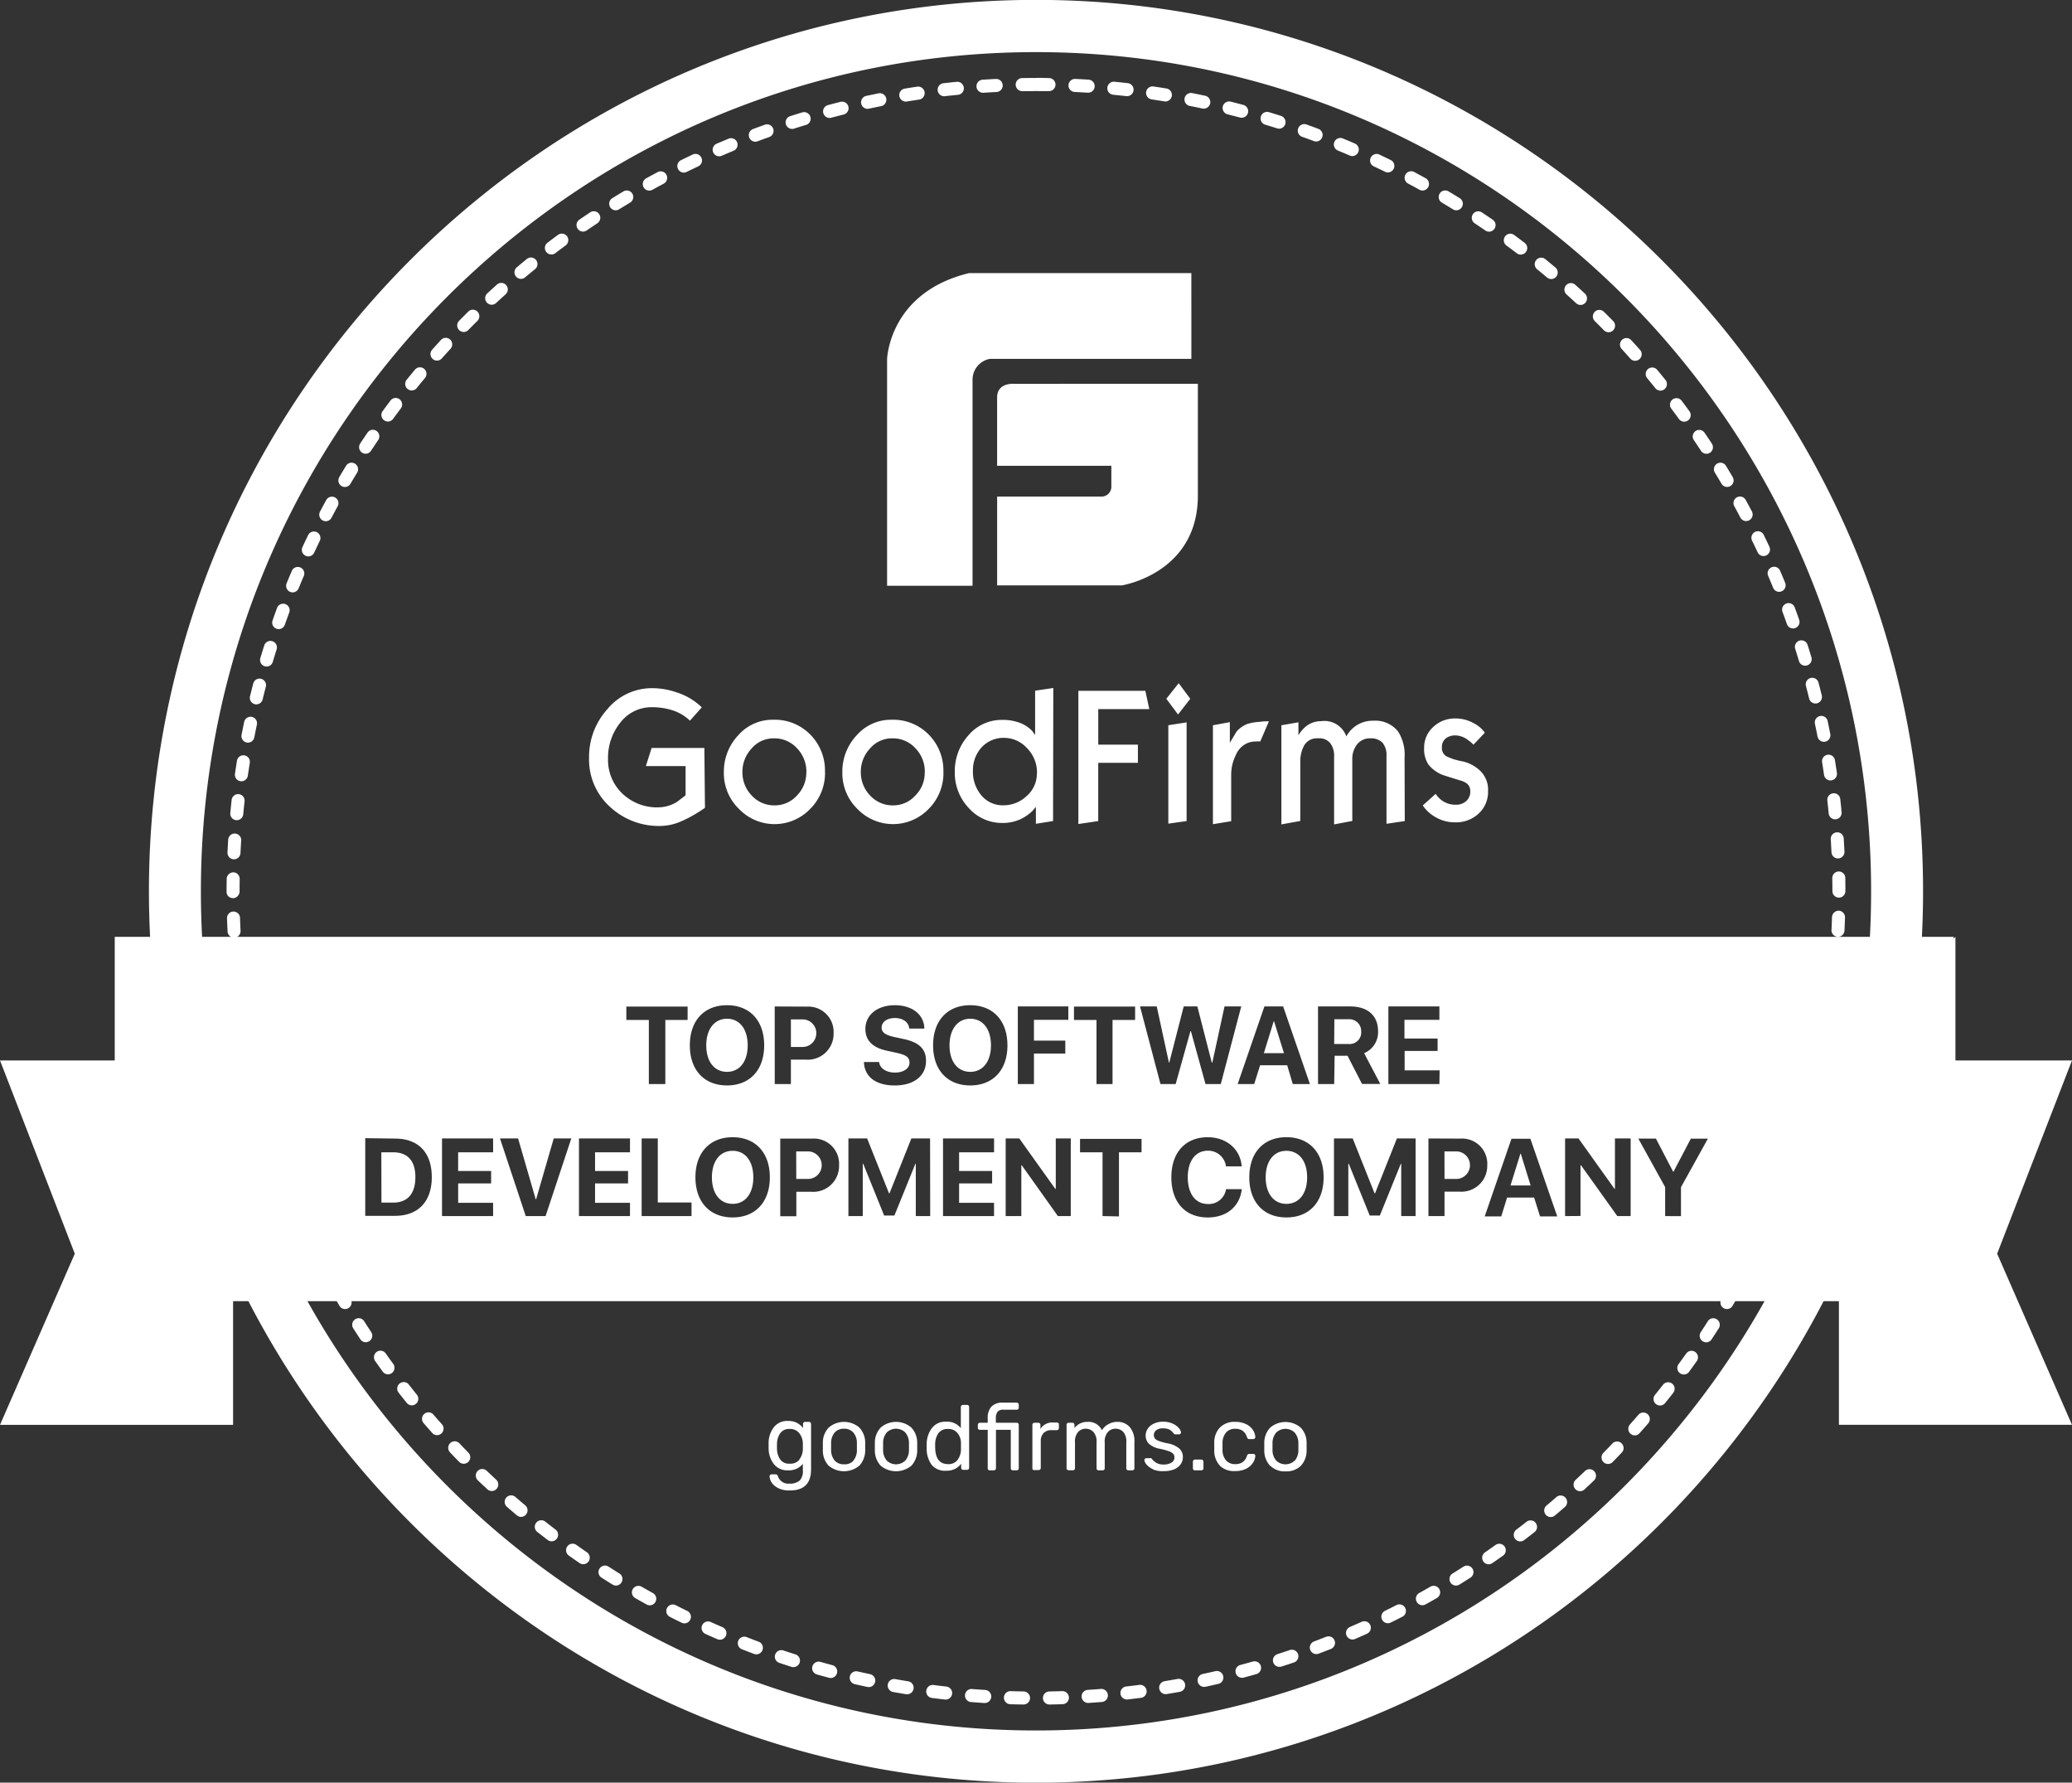 <svg xmlns="http://www.w3.org/2000/svg" xmlns:xlink="http://www.w3.org/1999/xlink" width="93" height="80" viewBox="0 0 93 80"><rect x="0" y="0" width="93" height="80" fill="#333333" stroke="none"/><defs><path id="mc75a" d="M1089.5 6338.004c-15.357 0-28.711-8.782-35.35-21.61h-.688v5.55H1043l3.357-7.68-3.357-8.674h5.15v-5.547h.081v-.002l.003.002h1.503a40.66 40.66 0 0 1-.052-2.044c0-22.058 17.861-40.004 39.815-40.004 21.954 0 39.815 17.946 39.815 40.004 0 .686-.018 1.367-.052 2.044h1.425v.083l.08-.085v5.549H1136l-3.36 8.673 3.36 7.68h-10.462v-5.548h-.688c-6.639 12.827-19.993 21.609-35.35 21.609zm0-77.665c-20.668 0-37.483 16.894-37.483 37.66 0 .686.018 1.368.054 2.044h1.293a.293.293 0 0 1-.15-.242 36.04 36.04 0 0 1-.024-.59.293.293 0 0 1 .282-.303c.163 0 .296.122.301.283.006.195.014.388.024.582a.294.294 0 0 1-.15.27h73.282c.036-.676.054-1.358.054-2.044 0-20.766-16.814-37.66-37.483-37.66zm0 75.321c14.024 0 26.273-7.778 32.7-19.265h-1.315c-.04.07-.081.14-.123.209a.29.29 0 0 1-.4.102.293.293 0 0 1-.136-.311h-61.451a.294.294 0 0 1-.286.353.291.291 0 0 1-.25-.143l-.124-.21h-1.315c6.427 11.487 18.676 19.265 32.7 19.265zm-.563-1.165h-.005a36.14 36.14 0 0 1-.587-.013.293.293 0 0 1 .017-.587c.193.006.386.011.58.014a.292.292 0 0 1-.005.586zm1.167 0a.292.292 0 0 1-.292-.288.292.292 0 0 1 .286-.298c.193-.004.386-.009.578-.015h.01c.157 0 .286.125.291.284a.293.293 0 0 1-.282.302c-.195.007-.39.012-.586.015h-.005zm-2.915-.068h-.02a42.93 42.93 0 0 1-.586-.043.293.293 0 0 1 .046-.585c.192.016.385.03.578.041a.293.293 0 0 1-.018.587zm4.662-.002a.293.293 0 0 1-.019-.587c.193-.012.385-.026.578-.042a.293.293 0 1 1 .047.585 53.304 53.304 0 0 1-.606.044zm-6.405-.152c-.011 0-.022 0-.033-.002-.195-.022-.39-.045-.584-.07a.293.293 0 0 1 .074-.582c.191.025.383.048.575.07a.293.293 0 0 1-.032.584zm8.148-.004a.293.293 0 0 1-.033-.585c.192-.022.384-.045.575-.07a.293.293 0 1 1 .074.582 52.18 52.18 0 0 1-.616.073zm-9.882-.234a.284.284 0 0 1-.047-.003 34.965 34.965 0 0 1-.58-.1.293.293 0 0 1-.236-.34.29.29 0 0 1 .338-.237c.19.035.38.067.57.097a.293.293 0 0 1-.045.583zm11.615-.006a.293.293 0 0 1-.047-.583c.191-.031.381-.064.571-.098a.293.293 0 0 1 .103.577c-.193.035-.386.068-.58.1a.358.358 0 0 1-.047.004zm-13.335-.316a.267.267 0 0 1-.061-.007c-.192-.04-.384-.083-.575-.127a.293.293 0 0 1 .13-.571c.188.043.377.084.566.125a.293.293 0 0 1-.06.58zm15.055-.009a.293.293 0 0 1-.06-.58c.189-.04.377-.082.565-.126a.293.293 0 0 1 .13.572c-.19.044-.382.087-.573.128a.306.306 0 0 1-.062.006zm-16.758-.398a.303.303 0 0 1-.075-.01c-.19-.05-.379-.101-.567-.155a.294.294 0 0 1 .157-.565c.186.053.372.104.559.153a.294.294 0 0 1-.074.577zm18.46-.01a.293.293 0 0 1-.074-.577c.186-.05.373-.1.558-.153a.293.293 0 0 1 .159.564c-.19.054-.378.106-.568.157a.304.304 0 0 1-.075.01zm-20.141-.48a.284.284 0 0 1-.088-.013c-.188-.06-.375-.121-.562-.184a.294.294 0 0 1 .186-.556c.183.062.367.122.552.18a.293.293 0 0 1-.088.574zm21.822-.011a.293.293 0 0 1-.089-.573c.184-.059.368-.12.55-.181a.293.293 0 0 1 .186.557 38.74 38.74 0 0 1-.559.183.272.272 0 0 1-.088.014zm-23.483-.562a.286.286 0 0 1-.101-.018c-.185-.07-.369-.14-.552-.212a.293.293 0 0 1 .212-.546c.18.07.361.14.543.207a.294.294 0 0 1-.102.57zm25.137-.011a.293.293 0 0 1-.102-.568l.54-.208a.29.29 0 0 1 .379.166.294.294 0 0 1-.165.38c-.183.072-.366.142-.55.21a.288.288 0 0 1-.102.02zm-26.767-.644a.285.285 0 0 1-.114-.023 32.758 32.758 0 0 1-.541-.238.294.294 0 0 1-.147-.388c.066-.147.239-.213.386-.147.176.08.353.157.531.234a.294.294 0 0 1-.115.562zm28.388-.01a.294.294 0 0 1-.115-.563c.177-.076.353-.154.528-.232.148-.066.32 0 .386.147a.295.295 0 0 1-.147.388c-.178.08-.357.159-.537.237a.287.287 0 0 1-.115.023zm-29.983-.724a.29.29 0 0 1-.128-.03 37.745 37.745 0 0 1-.528-.263.294.294 0 0 1-.127-.395.29.29 0 0 1 .392-.128c.172.088.345.174.52.26a.294.294 0 0 1-.129.556zm31.57-.006a.294.294 0 0 1-.128-.557c.172-.085.344-.171.516-.259a.292.292 0 0 1 .392.129.294.294 0 0 1-.128.394c-.174.09-.349.176-.525.263a.289.289 0 0 1-.127.03zm-33.127-.804a.288.288 0 0 1-.14-.037 45.116 45.116 0 0 1-.514-.288.294.294 0 0 1-.11-.4.29.29 0 0 1 .398-.11c.168.096.337.19.507.285a.294.294 0 0 1-.141.55zm34.676-.004a.294.294 0 0 1-.14-.55c.168-.093.336-.187.503-.284a.292.292 0 0 1 .398.11c.08.14.031.32-.109.4-.17.098-.34.194-.512.288a.293.293 0 0 1-.14.036zm1.51-.883a.292.292 0 0 1-.25-.14.295.295 0 0 1 .097-.403c.164-.1.327-.204.49-.307a.291.291 0 0 1 .402.09.294.294 0 0 1-.09.404c-.165.106-.33.21-.497.314a.292.292 0 0 1-.153.042zm-37.701 0a.288.288 0 0 1-.153-.043 36.306 36.306 0 0 1-.5-.314.294.294 0 0 1-.088-.405.291.291 0 0 1 .403-.09c.163.105.326.208.491.31a.294.294 0 0 1-.153.542zm39.167-.955a.294.294 0 0 1-.165-.535c.158-.11.317-.22.474-.332a.29.29 0 0 1 .407.07.295.295 0 0 1-.07.409c-.16.114-.32.225-.482.336a.284.284 0 0 1-.164.052zm-40.637-.003a.287.287 0 0 1-.165-.05 40.672 40.672 0 0 1-.483-.338.295.295 0 0 1-.07-.41.291.291 0 0 1 .407-.07c.157.112.316.223.476.333a.294.294 0 0 1-.165.535zm42.055-1.023a.294.294 0 0 1-.177-.527c.155-.117.307-.235.46-.355.126-.099.31-.077.409.051.1.127.077.312-.05.411-.154.122-.31.242-.466.36a.29.29 0 0 1-.176.06zm-43.477-.006a.29.29 0 0 1-.176-.059l-.466-.36a.294.294 0 0 1-.05-.412.29.29 0 0 1 .41-.051c.151.12.305.238.459.356a.294.294 0 0 1 .056.41.29.29 0 0 1-.233.116zm44.845-1.088a.292.292 0 0 1-.224-.105.295.295 0 0 1 .037-.414c.148-.124.295-.249.44-.376a.29.29 0 0 1 .412.03.294.294 0 0 1-.03.414 37.51 37.51 0 0 1-.448.383.292.292 0 0 1-.187.068zm-46.215-.007a.292.292 0 0 1-.187-.068c-.15-.127-.3-.255-.448-.384a.294.294 0 0 1-.03-.413.29.29 0 0 1 .411-.03c.146.126.293.252.441.376a.295.295 0 0 1-.187.519zm47.53-1.153a.295.295 0 0 1-.197-.509c.141-.131.282-.264.421-.397a.29.29 0 0 1 .413.01.294.294 0 0 1-.01.414c-.142.137-.286.271-.43.405a.29.29 0 0 1-.198.077zm-48.845-.009a.29.29 0 0 1-.198-.077 33.957 33.957 0 0 1-.43-.405.294.294 0 0 1-.009-.414.29.29 0 0 1 .412-.01c.14.133.28.266.423.397a.294.294 0 0 1-.198.51zm50.102-1.213a.29.29 0 0 1-.205-.085.295.295 0 0 1-.002-.415c.135-.138.27-.277.402-.417a.29.29 0 0 1 .413-.01.294.294 0 0 1 .01.415c-.136.142-.272.284-.41.424a.29.29 0 0 1-.208.088zm-51.36-.01a.29.29 0 0 1-.208-.087c-.137-.14-.274-.282-.409-.425a.295.295 0 0 1 .01-.415.29.29 0 0 1 .412.01c.134.14.268.28.403.418a.295.295 0 0 1-.003.415.291.291 0 0 1-.205.084zm52.559-1.273a.295.295 0 0 1-.217-.489c.128-.144.255-.29.382-.436a.292.292 0 0 1 .411-.03.295.295 0 0 1 .03.414c-.129.149-.258.296-.389.443a.29.29 0 0 1-.217.098zm-53.756-.01a.29.29 0 0 1-.217-.097c-.13-.147-.26-.295-.388-.444a.294.294 0 0 1 .03-.413.291.291 0 0 1 .41.03c.127.146.254.291.383.436a.294.294 0 0 1-.218.488zm54.89-1.33a.294.294 0 0 1-.226-.478 35.1 35.1 0 0 0 .361-.454c.1-.127.283-.15.41-.05.127.1.149.284.05.411-.122.156-.244.31-.368.463a.29.29 0 0 1-.227.108zm-56.024-.008a.292.292 0 0 1-.226-.108 34.7 34.7 0 0 1-.367-.462.294.294 0 0 1 .05-.412c.126-.1.31-.078.41.05.118.152.239.304.36.454a.294.294 0 0 1-.227.478zm57.094-1.385a.292.292 0 0 1-.235-.467c.115-.156.227-.314.34-.472a.29.29 0 0 1 .406-.07.294.294 0 0 1 .07.409c-.114.162-.23.321-.345.48a.291.291 0 0 1-.236.12zm-58.161-.007a.29.29 0 0 1-.236-.119c-.115-.159-.23-.318-.343-.479a.295.295 0 0 1 .07-.409.291.291 0 0 1 .406.07c.111.158.224.315.338.471a.294.294 0 0 1-.235.466zm59.163-1.437a.294.294 0 0 1-.243-.455c.107-.163.212-.325.316-.489a.29.29 0 0 1 .403-.09.294.294 0 0 1 .089.406c-.106.166-.213.332-.321.496a.29.29 0 0 1-.244.132zm-60.162-.004a.291.291 0 0 1-.244-.131 38.913 38.913 0 0 1-.32-.495.294.294 0 0 1 .089-.405.29.29 0 0 1 .403.09c.104.163.209.325.315.486a.294.294 0 0 1-.243.455zm66.079-18.194h-.014a.292.292 0 0 1-.278-.306c.01-.194.016-.388.023-.582a.303.303 0 0 1 .3-.284.293.293 0 0 1 .283.302c-.006.197-.014.394-.023.59a.292.292 0 0 1-.291.28zm-72.035-1.735c-.161 0-.292-.117-.292-.279v-.033c0-.184.002-.37.005-.558a.3.3 0 0 1 .296-.288c.161.002.29.135.287.298-.003.183-.004.368-.004.552 0 .162-.13.308-.292.308zm72.076-.024a.293.293 0 0 1-.292-.293c0-.194-.002-.388-.005-.582a.293.293 0 0 1 .287-.298h.005c.159 0 .289.128.292.289.003.196.004.393.004.59 0 .163-.13.294-.291.294zm-72.035-1.72h-.014a.293.293 0 0 1-.278-.307c.01-.198.02-.394.033-.59a.292.292 0 0 1 .582.037c-.012.193-.023.386-.032.58a.293.293 0 0 1-.291.28zm71.992-.038a.293.293 0 0 1-.291-.28c-.01-.194-.02-.387-.032-.58a.293.293 0 0 1 .272-.312c.158-.012.3.112.31.274.012.196.023.393.033.59a.293.293 0 0 1-.278.307h-.014zm-71.868-1.717l-.028-.001a.293.293 0 0 1-.262-.32c.018-.197.038-.392.06-.588a.294.294 0 0 1 .323-.259c.16.018.275.164.257.325-.021.192-.041.385-.06.578a.292.292 0 0 1-.29.265zm71.742-.038a.292.292 0 0 1-.29-.265 38.281 38.281 0 0 0-.06-.579.293.293 0 0 1 .257-.324.29.29 0 0 1 .323.259c.021.195.042.39.06.587a.293.293 0 0 1-.29.322zm-71.533-1.708a.293.293 0 0 1-.29-.335c.029-.196.059-.39.09-.585a.29.29 0 0 1 .334-.242c.16.025.267.175.242.335-.03.191-.06.383-.088.575a.292.292 0 0 1-.288.252zm71.323-.038a.292.292 0 0 1-.289-.251 40.87 40.87 0 0 0-.088-.575.292.292 0 0 1 .576-.094c.031.194.061.389.09.584a.293.293 0 0 1-.29.336zm-71.03-1.696a.293.293 0 0 1-.287-.35c.038-.194.077-.386.117-.58a.294.294 0 0 1 .346-.226.294.294 0 0 1 .225.348c-.04.19-.078.38-.115.57a.292.292 0 0 1-.286.238zm70.735-.038a.293.293 0 0 1-.286-.237c-.037-.19-.076-.38-.116-.57a.293.293 0 0 1 .225-.348.29.29 0 0 1 .346.226c.04.193.08.385.117.58a.293.293 0 0 1-.286.35zm-70.359-1.68a.293.293 0 0 1-.283-.364c.047-.191.095-.382.145-.573a.29.29 0 0 1 .357-.208.293.293 0 0 1 .207.358c-.049.187-.096.375-.142.564a.293.293 0 0 1-.284.223zm69.98-.038c-.13 0-.25-.089-.283-.222a37.097 37.097 0 0 0-.143-.564.294.294 0 0 1 .207-.359.293.293 0 0 1 .357.209c.05.19.099.381.146.573a.293.293 0 0 1-.284.363zm-69.52-1.66a.294.294 0 0 1-.28-.378c.057-.189.115-.378.175-.567a.29.29 0 0 1 .366-.19c.154.049.238.213.19.368-.059.185-.116.371-.171.558a.292.292 0 0 1-.28.21zm69.06-.037a.292.292 0 0 1-.28-.209 32.936 32.936 0 0 0-.171-.555.292.292 0 0 1 .556-.178c.06.188.117.376.174.565a.294.294 0 0 1-.28.377zm-68.516-1.641a.293.293 0 0 1-.275-.39c.066-.188.133-.374.201-.56a.291.291 0 0 1 .376-.172.294.294 0 0 1 .171.378c-.067.181-.133.365-.198.548a.293.293 0 0 1-.275.196zm67.97-.03a.292.292 0 0 1-.274-.196c-.065-.183-.13-.365-.198-.547a.292.292 0 1 1 .547-.205c.068.185.135.37.2.556a.294.294 0 0 1-.274.392zm-67.345-1.619a.294.294 0 0 1-.27-.404c.075-.184.151-.366.229-.547a.292.292 0 1 1 .536.23 36.01 36.01 0 0 0-.225.539.292.292 0 0 1-.27.182zm66.721-.025a.291.291 0 0 1-.27-.182 37.863 37.863 0 0 0-.223-.534.294.294 0 0 1 .153-.385.29.29 0 0 1 .383.154c.078.18.153.36.227.543a.294.294 0 0 1-.27.404zm-66.016-1.59a.294.294 0 0 1-.264-.418c.083-.179.168-.357.254-.535a.29.29 0 0 1 .39-.134.294.294 0 0 1 .134.392c-.085.174-.168.35-.25.525a.292.292 0 0 1-.264.17zm65.315-.015a.291.291 0 0 1-.264-.17 41.08 41.08 0 0 0-.25-.523.293.293 0 0 1 .135-.391c.145-.071.32-.011.39.134.086.177.17.354.253.532a.294.294 0 0 1-.264.418zm-64.533-1.563a.294.294 0 0 1-.258-.43c.092-.175.185-.349.28-.522a.291.291 0 1 1 .511.283c-.093.17-.185.34-.275.513a.292.292 0 0 1-.258.156zm63.755-.007a.292.292 0 0 1-.259-.157c-.09-.17-.181-.34-.274-.51a.294.294 0 0 1 .115-.399.291.291 0 0 1 .396.116c.095.172.187.345.279.519a.294.294 0 0 1-.257.43zm-62.898-1.53a.294.294 0 0 1-.25-.443c.1-.17.201-.34.304-.507a.29.29 0 0 1 .401-.096c.138.085.18.266.096.403-.101.166-.201.332-.3.5a.291.291 0 0 1-.251.143zm62.043-.002a.291.291 0 0 1-.251-.143 34.44 34.44 0 0 0-.298-.497.294.294 0 0 1 .095-.404.291.291 0 0 1 .402.097c.102.167.203.335.303.505a.294.294 0 0 1-.25.442zm-.927-1.488a.29.29 0 0 1-.244-.131 41.81 41.81 0 0 0-.322-.482.294.294 0 0 1 .076-.408.29.29 0 0 1 .405.077c.11.162.22.325.328.49a.294.294 0 0 1-.243.454zm-60.185-.003a.294.294 0 0 1-.243-.455c.107-.165.217-.328.328-.491a.29.29 0 0 1 .405-.077.294.294 0 0 1 .076.408c-.108.16-.216.321-.323.483a.29.29 0 0 1-.243.132zm59.186-1.438a.29.29 0 0 1-.236-.12 33.238 33.238 0 0 0-.345-.466.294.294 0 0 1 .057-.411.29.29 0 0 1 .408.056c.119.157.236.315.351.474a.294.294 0 0 1-.235.467zm-58.185-.007a.294.294 0 0 1-.235-.467c.115-.159.233-.317.351-.474a.29.29 0 0 1 .409-.057.294.294 0 0 1 .056.41c-.116.156-.232.311-.346.468a.291.291 0 0 1-.235.12zm57.118-1.386a.29.29 0 0 1-.227-.108c-.121-.15-.244-.3-.367-.45a.294.294 0 0 1 .036-.412.291.291 0 0 1 .411.036c.126.151.25.303.374.457a.294.294 0 0 1-.227.477zm-56.05-.008a.295.295 0 0 1-.227-.478c.125-.154.25-.306.376-.457a.29.29 0 0 1 .41-.036c.124.104.14.289.037.413-.124.149-.247.298-.369.45a.291.291 0 0 1-.226.108zm54.917-1.33a.291.291 0 0 1-.218-.099 36.063 36.063 0 0 0-.388-.43.294.294 0 0 1 .016-.415.29.29 0 0 1 .412.017c.133.145.265.29.396.438a.294.294 0 0 1-.218.488zm-53.782-.01a.294.294 0 0 1-.217-.489c.13-.147.263-.293.396-.438a.291.291 0 0 1 .412-.017c.118.11.126.296.016.415-.13.142-.26.286-.389.43a.29.29 0 0 1-.218.099zm52.586-1.274a.29.29 0 0 1-.208-.087 42.082 42.082 0 0 0-.41-.412.294.294 0 0 1-.003-.414.29.29 0 0 1 .413-.003c.14.137.278.277.416.417a.294.294 0 0 1-.208.5zm-51.388-.01a.294.294 0 0 1-.208-.498c.137-.14.276-.28.416-.419a.291.291 0 0 1 .412.004.295.295 0 0 1-.003.415c-.138.136-.274.273-.41.411a.29.29 0 0 1-.207.087zm50.13-1.214a.289.289 0 0 1-.197-.077 41.316 41.316 0 0 0-.429-.392.294.294 0 0 1-.023-.414.29.29 0 0 1 .412-.023c.146.131.291.264.435.397a.295.295 0 0 1-.197.51zm-48.873-.009a.294.294 0 0 1-.198-.509c.144-.133.29-.265.436-.397a.29.29 0 0 1 .412.024.294.294 0 0 1-.024.414l-.428.39a.29.29 0 0 1-.198.078zm47.559-1.153a.29.29 0 0 1-.187-.068 33.485 33.485 0 0 0-.447-.37.295.295 0 0 1-.043-.413.29.29 0 0 1 .41-.043c.152.124.304.25.454.376a.294.294 0 0 1-.187.518zm-46.245-.007a.295.295 0 0 1-.187-.519c.15-.126.301-.25.454-.375a.29.29 0 0 1 .41.044.294.294 0 0 1-.043.412c-.15.122-.299.245-.447.37a.29.29 0 0 1-.187.068zm44.875-1.09a.288.288 0 0 1-.175-.059 36.657 36.657 0 0 0-.465-.348.295.295 0 0 1-.063-.41.29.29 0 0 1 .408-.064c.158.117.315.235.472.354a.294.294 0 0 1-.177.527zm-43.507-.005a.291.291 0 0 1-.233-.116.295.295 0 0 1 .056-.412c.156-.118.313-.236.472-.352a.291.291 0 0 1 .407.063.295.295 0 0 1-.063.41c-.155.114-.31.23-.463.347a.29.29 0 0 1-.176.06zm42.086-1.024a.293.293 0 0 1-.165-.051c-.159-.11-.32-.218-.48-.325a.294.294 0 0 1-.083-.406.291.291 0 0 1 .404-.083c.164.108.327.218.49.33a.294.294 0 0 1-.166.535zm-40.668-.003a.294.294 0 0 1-.165-.535c.162-.111.324-.221.488-.33a.29.29 0 0 1 .404.083.295.295 0 0 1-.083.407c-.16.107-.32.214-.48.324a.288.288 0 0 1-.164.05zm39.199-.956a.288.288 0 0 1-.153-.044c-.164-.102-.33-.202-.496-.301a.294.294 0 0 1-.102-.402.29.29 0 0 1 .4-.102c.169.1.337.202.504.306a.294.294 0 0 1-.153.543zm-37.733 0a.294.294 0 0 1-.153-.543c.166-.103.333-.205.502-.305a.291.291 0 0 1 .4.102c.082.14.036.32-.103.402-.165.099-.33.199-.494.3a.29.29 0 0 1-.152.044zm1.509-.884a.292.292 0 0 1-.256-.151.295.295 0 0 1 .114-.399c.172-.094.344-.188.517-.28a.29.29 0 0 1 .394.122.294.294 0 0 1-.121.396c-.17.091-.34.182-.508.276a.288.288 0 0 1-.14.036zm34.71-.002a.294.294 0 0 1-.141-.037c-.17-.094-.34-.186-.51-.277a.294.294 0 0 1-.122-.397.291.291 0 0 1 .394-.122c.174.093.347.187.52.282a.295.295 0 0 1-.142.55zm-33.161-.806a.294.294 0 0 1-.128-.557c.175-.086.351-.17.528-.255a.293.293 0 0 1 .248.531c-.174.083-.348.166-.52.25a.285.285 0 0 1-.128.03zm31.603-.007a.291.291 0 0 1-.127-.03c-.174-.085-.349-.169-.524-.251a.294.294 0 0 1 .248-.531c.178.084.355.169.532.256a.294.294 0 0 1-.129.556zm-30.018-.725a.294.294 0 0 1-.115-.563l.54-.228a.293.293 0 0 1 .221.543c-.177.074-.354.149-.53.225a.287.287 0 0 1-.116.023zm28.424-.009a.286.286 0 0 1-.115-.024 37.821 37.821 0 0 0-.535-.225.294.294 0 0 1-.16-.383.291.291 0 0 1 .38-.16c.183.075.364.151.545.23a.294.294 0 0 1-.115.562zm-26.802-.645a.294.294 0 0 1-.102-.568c.184-.069.368-.136.553-.202a.294.294 0 0 1 .195.553c-.182.065-.363.131-.544.199a.288.288 0 0 1-.102.018zm25.173-.01a.299.299 0 0 1-.102-.019 33.457 33.457 0 0 0-.546-.199.294.294 0 0 1 .194-.553c.186.066.37.133.555.203a.293.293 0 0 1-.101.568zm-23.519-.564a.293.293 0 0 1-.088-.572c.187-.06.374-.119.562-.175a.294.294 0 0 1 .168.562c-.185.055-.37.112-.553.171a.287.287 0 0 1-.089.014zm21.858-.011a.286.286 0 0 1-.088-.014 31.886 31.886 0 0 0-.553-.171.294.294 0 0 1 .168-.562c.188.057.375.115.562.174a.294.294 0 0 1-.089.573zm-20.178-.481a.294.294 0 0 1-.075-.577c.19-.05.38-.1.57-.147a.293.293 0 0 1 .14.569 39.04 39.04 0 0 0-.56.145.282.282 0 0 1-.075.01zm18.498-.01a.302.302 0 0 1-.074-.01l-.561-.144a.293.293 0 0 1 .14-.569c.19.047.38.096.57.147a.293.293 0 0 1-.075.576zm-16.796-.4a.294.294 0 0 1-.06-.58l.575-.119a.294.294 0 0 1 .113.576c-.19.037-.378.076-.567.117a.304.304 0 0 1-.061.006zm15.094-.008a.298.298 0 0 1-.061-.006c-.189-.04-.378-.08-.567-.116a.293.293 0 0 1 .112-.576c.192.038.384.077.576.118a.293.293 0 0 1-.06.58zm-13.374-.317a.293.293 0 0 1-.047-.582c.193-.032.387-.062.581-.091a.294.294 0 0 1 .085.58c-.191.029-.382.058-.572.09a.287.287 0 0 1-.047.003zm11.654-.006a.35.35 0 0 1-.047-.003c-.19-.032-.38-.061-.572-.09a.293.293 0 0 1-.247-.331.29.29 0 0 1 .331-.248c.194.028.388.058.581.09a.293.293 0 0 1-.046.582zm-9.921-.234a.293.293 0 0 1-.032-.585c.194-.022.389-.043.584-.062a.292.292 0 0 1 .057.584 34.415 34.415 0 0 0-.609.063zm8.187-.004l-.033-.002a34.969 34.969 0 0 0-.575-.06.293.293 0 0 1 .056-.585c.195.02.39.04.585.062a.293.293 0 0 1-.033.585zm-6.444-.152a.293.293 0 1 1-.019-.586c.196-.013.392-.024.588-.034a.292.292 0 0 1 .305.279.292.292 0 0 1-.277.307c-.193.01-.386.02-.578.033h-.02zm4.701-.003h-.019a41.905 41.905 0 0 0-.578-.033.292.292 0 0 1-.277-.307.295.295 0 0 1 .305-.279c.197.01.392.02.587.033a.292.292 0 1 1-.018.586zm-2.952-.07a.293.293 0 0 1-.292-.288.293.293 0 0 1 .287-.298c.196-.003.392-.005.588-.005.006.005.012 0 .018 0 .202-.013.405.001.607.005.161.002.29.135.287.297a.292.292 0 0 1-.292.289h-.005c-.198-.003-.403.003-.595-.005-.202.009-.4.002-.598.006h-.005zm20.91 31.417c.01.38-.144.748-.423 1.005a1.477 1.477 0 0 1-1.063.392 1.683 1.683 0 0 1-.866-.23 1.641 1.641 0 0 1-.578-.528l.578-.52c.035.054.074.105.118.151.197.217.477.34.769.337a.682.682 0 0 0 .488-.166.564.564 0 0 0 .179-.455c0-.224-.142-.378-.422-.46-.557-.17-.866-.266-.898-.29a1.549 1.549 0 0 1-.558-.432 1.258 1.258 0 0 1-.193-.738c-.008-.363.143-.71.413-.952.267-.25.62-.385.985-.378.279-.003.554.066.8.198.21.1.39.251.526.441l-.509.538a1.591 1.591 0 0 0-.24-.204.959.959 0 0 0-.56-.212.707.707 0 0 0-.421.116.49.49 0 0 0-.197.418.43.43 0 0 0 .19.395c.224.111.463.188.708.23.322.065.618.224.85.458.227.236.345.558.323.886zm-3.739 1.342l-.82.122v-3.035a.873.873 0 0 0-.182-.61.728.728 0 0 0-.546-.191.721.721 0 0 0-.653.363 1.02 1.02 0 0 0-.153.52v2.825l-.817.154v-3.04a.926.926 0 0 0-.18-.613.608.608 0 0 0-.487-.21h-.079a.65.65 0 0 0-.623.37c-.106.22-.157.462-.148.705v2.634l-.849.154v-4.449l.765-.133v.58a1.72 1.72 0 0 1 .249-.316c.203-.204.479-.317.765-.314.492-.073.967.212 1.136.683.239-.444.705-.715 1.207-.703.43-.033.847.148 1.118.485.216.347.317.753.289 1.161zm-6.097-4.478l-.387.903a1.056 1.056 0 0 0-.153 0c-.08 0-.159.006-.237.018-.09.018-.176.048-.258.09a.996.996 0 0 0-.444.49 1.985 1.985 0 0 0-.214.91v2.072l-.82.134v-4.44l.76-.14v.924c.095-.16.199-.32.288-.485a1.22 1.22 0 0 1 .488-.354c.177-.056.36-.088.546-.096.143-.021.287-.03.43-.026zm-3.695 4.478l-.82.116v-4.417l.82-.128zm.165-5.488l-.549.705-.526-.705.555-.7zm-1.84.464h-2.29v1.595h1.779v.815h-1.78v2.614l-.892.133v-5.979h3.007zm-5.04 2.88c.01-.42-.15-.828-.446-1.126a1.378 1.378 0 0 0-1.02-.465 1.322 1.322 0 0 0-1.033.442 1.512 1.512 0 0 0-.376 1.025c-.015.408.122.808.384 1.12.245.287.604.448.98.439.384.003.755-.143 1.037-.407.3-.255.473-.631.47-1.027zm.721 2.144l-.77.122v-.758l-.165.192c-.146.136-.31.252-.489.342a1.94 1.94 0 0 1-.837.186 2 2 0 0 1-1.528-.677 2.294 2.294 0 0 1-.621-1.608c-.012-.61.208-1.2.615-1.652a1.95 1.95 0 0 1 1.51-.689c.307-.006.611.052.893.172.17.079.326.19.457.325.043.058.086.122.13.177v-1.984l.817-.122zm-5.756-2.187a1.499 1.499 0 0 0-.422-1.083 1.365 1.365 0 0 0-1.043-.444 1.29 1.29 0 0 0-.997.459 1.516 1.516 0 0 0-.41 1.048c-.005.393.144.774.416 1.057.266.29.642.452 1.034.444.379.003.74-.157.994-.438.278-.275.431-.652.425-1.043zm.837 0a2.28 2.28 0 0 1-.658 1.635 2.219 2.219 0 0 1-3.21 0 2.236 2.236 0 0 1-.67-1.643 2.37 2.37 0 0 1 .641-1.653c.396-.453.97-.71 1.569-.7a2.223 2.223 0 0 1 1.675.674c.436.445.67 1.05.65 1.673zm-6.152 0a1.511 1.511 0 0 0-.422-1.083 1.37 1.37 0 0 0-1.046-.444 1.287 1.287 0 0 0-.993.459 1.516 1.516 0 0 0-.41 1.048c-.006.393.143.774.415 1.057.265.29.64.451 1.032.444.379.003.741-.156.996-.438.275-.276.428-.652.425-1.043zm.837 0a2.27 2.27 0 0 1-.661 1.635 2.213 2.213 0 0 1-3.207 0 2.227 2.227 0 0 1-.673-1.643 2.37 2.37 0 0 1 .642-1.653 2.04 2.04 0 0 1 1.571-.7 2.225 2.225 0 0 1 1.675.674c.436.445.67 1.05.65 1.673zm-5.39 1.592a5.654 5.654 0 0 1-.318.209c-.238.15-.487.282-.745.395-.285.128-.592.199-.904.209a3.22 3.22 0 0 1-2.31-.872 2.856 2.856 0 0 1-.925-2.18c-.012-.814.286-1.6.832-2.201a2.592 2.592 0 0 1 2.022-.93 3.33 3.33 0 0 1 1.051.18c.433.133.829.365 1.156.68l-.532.598a2.037 2.037 0 0 0-.866-.49 2.998 2.998 0 0 0-.85-.114 1.755 1.755 0 0 0-1.4.68 2.505 2.505 0 0 0-.561 1.634 2.077 2.077 0 0 0 .641 1.56c.44.418 1.027.642 1.632.62a1.63 1.63 0 0 0 .84-.257c.24-.186.362-.273.368-.29v-1.304h-1.783l.258-.814h2.368zm22.124-19.029v5.061c-.032 3.467-3.418 3.987-3.418 3.987h-5.592v-3.987h4.704a.443.443 0 0 0 .423-.462v-.92h-5.127v-3.066c0-.692.777-.613.777-.613zm-.292-1.118h-9.053a.949.949 0 0 0-.768.926v9.255h-3.836v-10.164s.075-2.996 3.683-3.868h9.974zm4.636 49.452a.72.72 0 0 0 .168-.48v-.154-.156a.726.726 0 0 0-.168-.48.598.598 0 0 0-.826 0 .725.725 0 0 0-.168.48v.302a.719.719 0 0 0 .168.479c.232.22.594.22.826 0zm-1.103.22a.994.994 0 0 1-.26-.68v-.35a.988.988 0 0 1 .263-.677c.395-.341.979-.341 1.375 0a.977.977 0 0 1 .262.677v.351a.994.994 0 0 1-.257.68.922.922 0 0 1-.693.252.91.91 0 0 1-.682-.253zm-2.248 0a.974.974 0 0 1-.257-.697v-.328a.974.974 0 0 1 .257-.694.916.916 0 0 1 .682-.25c.17-.005.34.03.494.105a.76.76 0 0 1 .303.261c.062.093.099.2.107.311a.076.076 0 0 1-.026.067.091.091 0 0 1-.066.029h-.18a.097.097 0 0 1-.063-.018.342.342 0 0 1-.04-.07.548.548 0 0 0-.203-.29.572.572 0 0 0-.323-.084.531.531 0 0 0-.407.16.734.734 0 0 0-.165.488v.29a.723.723 0 0 0 .165.488c.107.11.255.167.407.16a.573.573 0 0 0 .326-.085.561.561 0 0 0 .2-.29.246.246 0 0 1 .04-.067.1.1 0 0 1 .064-.017h.179c.024 0 .048.01.066.026a.079.079 0 0 1 .026.066.637.637 0 0 1-.107.308.786.786 0 0 1-.303.265c-.154.074-.323.11-.494.104a.91.91 0 0 1-.682-.232zm-1.19.18a.094.094 0 0 1-.026-.067v-.29c0-.026.01-.05.026-.07a.086.086 0 0 1 .067-.029h.289c.025 0 .05.01.066.03.017.019.026.043.026.069v.29a.09.09 0 0 1-.087.093h-.294a.094.094 0 0 1-.067-.02zm-1.82-.026a.799.799 0 0 1-.288-.21.354.354 0 0 1-.096-.197.08.08 0 0 1 .03-.064.111.111 0 0 1 .063-.023h.17a.065.065 0 0 1 .038 0c.015.01.03.023.04.038.058.073.13.134.211.18a.626.626 0 0 0 .312.067.658.658 0 0 0 .352-.084.268.268 0 0 0 .133-.238.233.233 0 0 0-.057-.163.481.481 0 0 0-.191-.11 2.666 2.666 0 0 0-.393-.108 1.014 1.014 0 0 1-.503-.226.52.52 0 0 1-.147-.38.553.553 0 0 1 .09-.291.64.64 0 0 1 .268-.23.91.91 0 0 1 .422-.09c.15-.004.301.026.439.088a.777.777 0 0 1 .274.2.35.35 0 0 1 .093.195.089.089 0 0 1-.029.06.097.097 0 0 1-.064.024h-.153a.093.093 0 0 1-.083-.044 1.663 1.663 0 0 0-.116-.122.37.37 0 0 0-.136-.072.64.64 0 0 0-.225-.032.493.493 0 0 0-.306.084.273.273 0 0 0-.06.369c.045.05.104.089.17.11.122.045.247.08.375.105.2.028.39.11.549.235.108.1.167.241.162.389a.542.542 0 0 1-.099.32.678.678 0 0 1-.288.226c-.15.058-.31.086-.471.081a1.053 1.053 0 0 1-.486-.078zm-3.85.026a.094.094 0 0 1-.026-.067v-1.945a.088.088 0 0 1 .026-.067.084.084 0 0 1 .066-.03h.174a.076.076 0 0 1 .063.03.088.088 0 0 1 .026.067v.14a.727.727 0 0 1 .595-.277.661.661 0 0 1 .639.378.7.7 0 0 1 .289-.273.803.803 0 0 1 .407-.105.716.716 0 0 1 .546.23c.153.186.23.424.214.665v1.187c0 .025-.01.05-.026.067a.092.092 0 0 1-.07.026h-.173a.091.091 0 0 1-.07-.026.094.094 0 0 1-.025-.067v-1.16a.66.66 0 0 0-.136-.471.473.473 0 0 0-.355-.143.444.444 0 0 0-.335.148.637.637 0 0 0-.142.465v1.161a.09.09 0 0 1-.087.093h-.185a.092.092 0 0 1-.069-.026.094.094 0 0 1-.026-.067v-1.16a.647.647 0 0 0-.141-.469.471.471 0 0 0-.35-.145.452.452 0 0 0-.335.145.639.639 0 0 0-.142.465v1.162a.09.09 0 0 1-.086.093h-.188a.092.092 0 0 1-.066-.027zm-1.534 0a.094.094 0 0 1-.026-.067v-1.942c0-.026.01-.05.026-.07a.096.096 0 0 1 .067-.03h.173a.088.088 0 0 1 .07.03.093.093 0 0 1 .025.07v.18a.615.615 0 0 1 .578-.29h.159a.094.094 0 0 1 .07.026.084.084 0 0 1 .022.07v.15a.09.09 0 0 1-.083.096h-.252a.475.475 0 0 0-.352.13.494.494 0 0 0-.127.358v1.21c0 .026-.011.05-.03.068a.104.104 0 0 1-.068.026h-.185a.09.09 0 0 1-.067-.009zm-2.004 0a.094.094 0 0 1-.027-.067v-1.724h-.352a.105.105 0 0 1-.066-.024.094.094 0 0 1-.026-.067v-.13a.087.087 0 0 1 .026-.067.084.084 0 0 1 .066-.03h.352v-.202a.744.744 0 0 1 .162-.517.672.672 0 0 1 .529-.183h.612c.025 0 .048.01.064.029a.092.092 0 0 1 .026.066v.131a.086.086 0 0 1-.026.067.088.088 0 0 1-.064.023h-.603a.315.315 0 0 0-.263.099.517.517 0 0 0-.072.305v.183h.938a.076.076 0 0 1 .064.029.087.087 0 0 1 .026.067v1.945c0 .025-.009.05-.026.067a.082.082 0 0 1-.064.026h-.176a.09.09 0 0 1-.092-.093v-1.724h-.665v1.724c.001.026-.01.05-.029.067a.085.085 0 0 1-.066.026h-.176a.094.094 0 0 1-.072-.02zm-1.381-.444a.775.775 0 0 0 .153-.453v-.157-.16a.692.692 0 0 0-.156-.432.519.519 0 0 0-.428-.183.499.499 0 0 0-.427.186.876.876 0 0 0-.147.485v.119c0 .525.193.786.577.786a.504.504 0 0 0 .428-.185zm-1.156.232a1.218 1.218 0 0 1-.23-.705v-.247c.002-.253.083-.5.233-.703a.754.754 0 0 1 .642-.29.78.78 0 0 1 .658.29v-.95c0-.025.011-.049.029-.066a.092.092 0 0 1 .066-.027h.185a.09.09 0 0 1 .093.087v2.733a.09.09 0 0 1-.087.093h-.182a.085.085 0 0 1-.066-.026.106.106 0 0 1-.023-.067v-.177a.797.797 0 0 1-.673.31.76.76 0 0 1-.639-.25zm-1.193-.194a.72.72 0 0 0 .168-.48v-.153-.157a.725.725 0 0 0-.168-.48.598.598 0 0 0-.826 0 .725.725 0 0 0-.167.48v.308a.72.72 0 0 0 .167.479c.232.22.595.22.826 0zm-1.106.22a1.006 1.006 0 0 1-.257-.68v-.35a.988.988 0 0 1 .263-.677c.396-.34.98-.34 1.375 0 .17.184.264.425.263.677v.351c.002.25-.09.493-.257.68a1.079 1.079 0 0 1-1.387 0zm-1.227-.22a.703.703 0 0 0 .164-.48v-.153-.157a.707.707 0 0 0-.165-.48.534.534 0 0 0-.413-.165.54.54 0 0 0-.416.166.736.736 0 0 0-.164.479v.308a.73.73 0 0 0 .164.479.54.54 0 0 0 .416.165.533.533 0 0 0 .42-.156zm-1.364-.46v-.35a.977.977 0 0 1 .263-.677c.396-.34.98-.34 1.375 0 .17.184.264.425.263.677v.351c0 .251-.092.494-.26.68-.4.336-.984.336-1.384 0a.995.995 0 0 1-.257-.68zm-1.057.407c.099-.129.155-.287.159-.45v-.145-.139a.761.761 0 0 0-.16-.447.51.51 0 0 0-.43-.19.48.48 0 0 0-.424.19.873.873 0 0 0-.147.482v.217c0 .172.052.34.147.482.1.131.26.202.424.186a.508.508 0 0 0 .437-.18zm-.965 1.272a.733.733 0 0 1-.289-.26.54.54 0 0 1-.08-.256c0-.024.01-.047.025-.064a.1.1 0 0 1 .067-.027h.179a.08.08 0 0 1 .06.02c.021.018.037.042.044.067.074.218.29.355.517.329a.669.669 0 0 0 .453-.131.603.603 0 0 0 .148-.465v-.29a.795.795 0 0 1-.662.29.764.764 0 0 1-.647-.29 1.166 1.166 0 0 1-.228-.706v-.226c-.002-.253.078-.5.228-.703a.759.759 0 0 1 .647-.29.794.794 0 0 1 .67.316v-.177c0-.025.01-.05.026-.07a.096.096 0 0 1 .067-.029h.176c.025 0 .049.011.066.03s.027.044.026.069v2.033c0 .63-.314.946-.95.946-.185.01-.37-.028-.537-.11zm1.971-14.48a.617.617 0 0 1-.616.617h-.526l-.003-1.236h.53c.34 0 .616.277.615.62zm7.596-5.379c0 .73-.364 1.19-.93 1.19-.566 0-.93-.46-.93-1.19 0-.717.364-1.193.93-1.193.566 0 .93.464.93 1.193zm-10.667 5.924c0 .729-.359 1.19-.928 1.19-.569 0-.93-.461-.93-1.19 0-.73.364-1.19.93-1.19.566 0 .928.46.928 1.19zm2.212-5.851h-.525v-1.237h.527c.34 0 .615.278.614.62a.617.617 0 0 1-.616.617zm-17.38 5.84c0 .751-.353 1.146-1 1.146h-.523l-.005-2.259h.522c.639 0 1.006.36 1.006 1.112zm41.875-5.974h-.635l.008-1.11h.627a.534.534 0 0 1 .578.555.52.52 0 0 1-.578.554zm-28.819.061c0-.717.364-1.193.93-1.193.566 0 .93.464.93 1.193 0 .73-.364 1.19-.93 1.19-.566 0-.93-.46-.93-1.19zm25.93.352h-.903l.441-1.426h.018zm4.686 1.387h2.29l.01-.615h-1.57v-.871h1.48v-.558h-1.488v-.839h1.568v-.601h-2.29zm-3.157 0h.725l.02-1.271h.578l.652 1.266h.82l-.727-1.382a1.02 1.02 0 0 0 .627-.988c0-.688-.454-1.11-1.251-1.11h-1.444zm-2.407-3.484l-1.201 3.484h.742l.266-.844h1.216l.251.844h.769l-1.202-3.484zm-11.068 3.484h.725v-1.37h1.406v-.58h-1.407v-.933h1.543v-.601h-2.267zm-4.862-.958c0 .256-.266.442-.65.442s-.682-.183-.713-.474h-.682c.02.654.526 1.052 1.384 1.052.857 0 1.403-.427 1.403-1.104 0-.529-.303-.827-.996-.978l-.419-.09c-.41-.09-.578-.212-.578-.424 0-.259.246-.43.598-.43.353 0 .618.183.642.473h.678c-.011-.63-.548-1.048-1.323-1.048-.774 0-1.323.424-1.323 1.066 0 .507.312.833.95.972l.451.099c.413.093.578.189.578.445zm-9.859-.781c0 1.107.642 1.8 1.667 1.8 1.026 0 1.67-.693 1.67-1.8 0-1.106-.644-1.8-1.67-1.8-1.025 0-1.667.694-1.667 1.8zm-2.85-1.138h1.01v2.877h.74v-2.877h1v-.601h-2.75zm-8.733 7.047c0-1.103-.61-1.724-1.649-1.724l-1.337-.018v3.485h1.337c1.04 0 1.65-.64 1.65-1.743zm2.753-1.73h-2.293v3.484h2.293v-.595h-1.568v-.87h1.479v-.559h-1.48v-.839h1.57zm3.51 0h-.789l-.791 2.73h-.018l-.791-2.73h-.812l1.156 3.484h.89zm2.634 0h-2.29v3.484h2.29v-.595h-1.568v-.87h1.481v-.559h-1.481v-.839h1.568zm2.762 2.875h-1.514v-2.875h-.725v3.484h2.239zm3.515-1.13c0-1.106-.644-1.8-1.67-1.8-1.025 0-1.67.694-1.67 1.8s.648 1.8 1.67 1.8c1.023 0 1.67-.694 1.67-1.8zm.22-4.185h.725v-1.097h.681a1.159 1.159 0 0 0 1.236-1.19 1.135 1.135 0 0 0-1.199-1.19l-1.444-.007zm2.888 3.642a1.132 1.132 0 0 0-1.202-1.196h-1.438v3.484h.722v-1.098h.685c.036.003.073.004.11.003a1.159 1.159 0 0 0 1.123-1.193zm4.09 2.282l-.006-3.484h-.84l-.982 2.465h-.02l-.983-2.465h-.84v3.484h.644v-2.349h.02l.939 2.323h.462l.942-2.323h.017v2.35zm2.866-3.484h-2.291v3.484h2.29v-.595h-1.568v-.87h1.482v-.559h-1.482v-.839h1.569zm.6-4.179c0-1.106-.644-1.8-1.67-1.8-1.025 0-1.666.694-1.666 1.8 0 1.107.641 1.8 1.667 1.8 1.025 0 1.67-.693 1.67-1.8zm2.843 4.179h-.673v2.265h-.02l-1.618-2.265h-.61v3.484h.702v-2.276h.023l1.618 2.276h.578zm.144-5.317h1.011v2.877h.72v-2.877h1.013v-.601h-2.744zm3.033 5.337h-2.761v.601h1.01v2.863l.737.015v-2.878h1.014zm.85-2.46h.681l.664-2.377h.02l.656 2.377h.685l.919-3.484h-.751l-.546 2.518h-.026l-.647-2.518h-.613l-.647 2.518h-.017l-.546-2.518h-.751zm3.648 4.716h-.705a.783.783 0 0 1-.818.665c-.554 0-.9-.464-.9-1.2 0-.734.352-1.192.898-1.192a.804.804 0 0 1 .817.705h.705c-.055-.778-.69-1.31-1.522-1.31-1.003 0-1.635.68-1.635 1.801 0 1.12.63 1.8 1.635 1.8.849 0 1.44-.494 1.525-1.269zm3.674-.53c0-1.107-.644-1.802-1.67-1.802-1.025 0-1.666.695-1.666 1.801 0 1.106.64 1.8 1.666 1.8 1.026 0 1.67-.694 1.67-1.8zm4.128-1.746h-.838l-.982 2.465h-.02l-.982-2.465h-.841v3.484h.644v-2.349h.02l.94 2.323h.455l.942-2.323h.017v2.35h.645zm3.218 1.196a1.131 1.131 0 0 0-1.199-1.19l-1.442-.006v3.484h.722v-1.097h.685a1.159 1.159 0 0 0 1.233-1.19zm3.14 2.303l-1.205-3.485h-.85l-1.201 3.485h.742l.263-.845h1.213l.266.845zm3.295-3.5h-.705v2.266h-.017l-1.618-2.265h-.603v3.484l.693-.005v-2.277h.02l1.632 2.282h.598zm3.467.01h-.766l-.777 1.483h-.017l-.774-1.486h-.789l1.204 2.177v1.301l.711.003v-1.3zm-8.398.676l.442 1.426h-.904l.445-1.426zm-2.28.515a.617.617 0 0 1-.617.617h-.526l-.002-1.236h.53c.34 0 .615.277.614.62zm-7.31.545c0 .729-.364 1.19-.93 1.19-.566 0-.93-.461-.93-1.19 0-.73.364-1.19.93-1.19.566 0 .93.46.93 1.19z"/></defs><g><g transform="translate(-1043 -6258)"><use fill="#fff" xlink:href="#mc75a"/></g></g></svg>